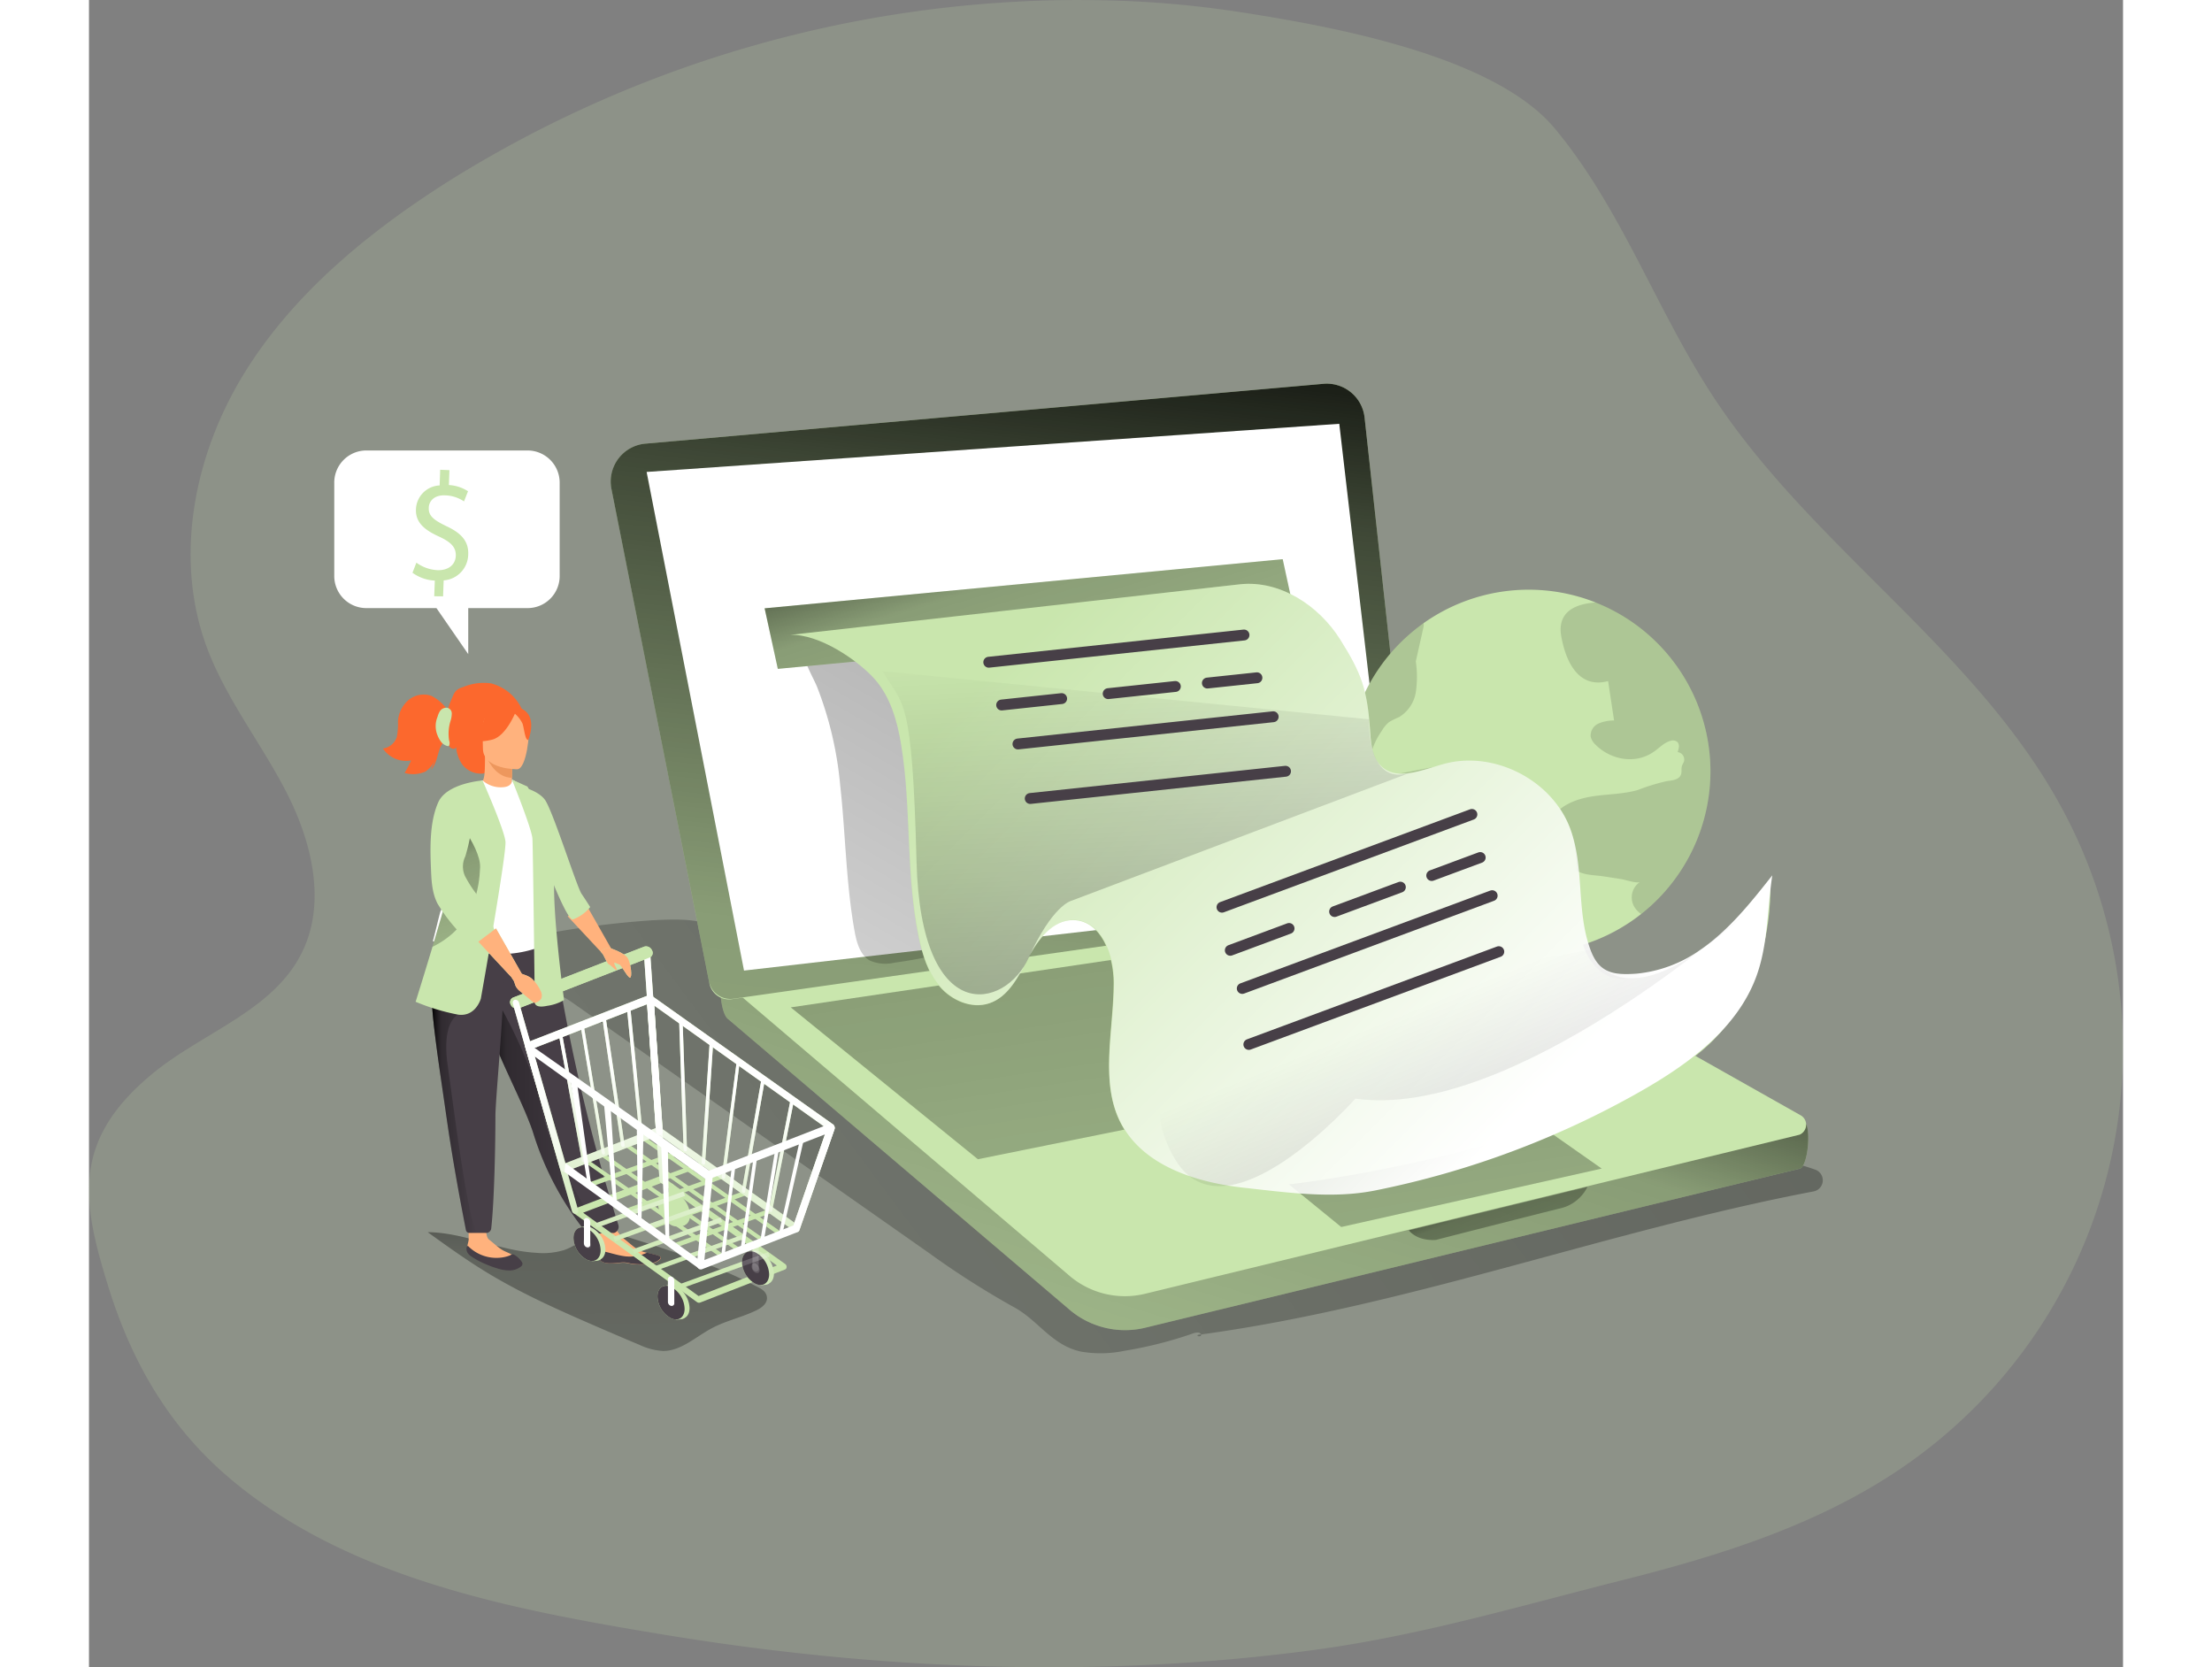 <svg id="Layer_1" data-name="Layer 1" xmlns="http://www.w3.org/2000/svg" xmlns:xlink="http://www.w3.org/1999/xlink" viewBox="0 0 374.24 306.74" width="406" height="306" class="illustration styles_illustrationTablet__1DWOa"><rect x="0" y="0" width="374.24" height="306.74" fill="#808080" stroke="none"/><defs><linearGradient id="linear-gradient" x1="119.32" y1="148.05" x2="122.41" y2="-55.23" gradientTransform="matrix(1, 0, 0, -1, 0, 352)" gradientUnits="userSpaceOnUse"><stop offset="0.01"></stop><stop offset="0.08" stop-opacity="0.69"></stop><stop offset="0.21" stop-opacity="0.32"></stop><stop offset="1" stop-opacity="0"></stop></linearGradient><linearGradient id="linear-gradient-2" x1="-737.38" y1="90.09" x2="-734.81" y2="88.16" gradientTransform="translate(-505.61 352) rotate(180)" xlink:href="#linear-gradient"></linearGradient><linearGradient id="linear-gradient-3" x1="-982.47" y1="326.9" x2="-328.94" y2="-161.88" gradientTransform="translate(-505.61 352) rotate(180)" xlink:href="#linear-gradient"></linearGradient><linearGradient id="linear-gradient-4" x1="-762.66" y1="184.94" x2="-694.83" y2="-30.49" gradientTransform="translate(-505.61 352) rotate(180)" xlink:href="#linear-gradient"></linearGradient><linearGradient id="linear-gradient-5" x1="-724.19" y1="225.84" x2="-765.66" y2="-54.52" gradientTransform="translate(-532.09 335.01) rotate(180)" xlink:href="#linear-gradient"></linearGradient><linearGradient id="linear-gradient-6" x1="-765.32" y1="186.64" x2="-797.28" y2="-29.39" gradientTransform="translate(-532.09 335.01) rotate(180)" xlink:href="#linear-gradient"></linearGradient><linearGradient id="linear-gradient-7" x1="-787.53" y1="122.49" x2="-804.53" y2="78.76" gradientTransform="translate(-505.61 352) rotate(180)" xlink:href="#linear-gradient"></linearGradient><linearGradient id="linear-gradient-8" x1="-712.32" y1="295.39" x2="-639.47" y2="-340.86" gradientTransform="translate(-505.61 352) rotate(180)" xlink:href="#linear-gradient"></linearGradient><linearGradient id="linear-gradient-9" x1="224.71" y1="268.52" x2="107.66" y2="67.13" xlink:href="#linear-gradient"></linearGradient><linearGradient id="linear-gradient-10" x1="189.86" y1="254.1" x2="226.57" y2="134.07" gradientTransform="matrix(1, 0, 0, -1, -26.48, 335.01)" xlink:href="#linear-gradient"></linearGradient><linearGradient id="linear-gradient-11" x1="202.6" y1="221.13" x2="367.36" y2="55.32" gradientTransform="matrix(1, 0, 0, -1, 0, 352)" gradientUnits="userSpaceOnUse"><stop offset="0" stop-color="#fff" stop-opacity="0"></stop><stop offset="0.54" stop-color="#fff"></stop></linearGradient><linearGradient id="linear-gradient-12" x1="224.95" y1="119.19" x2="220.16" y2="216.78" gradientTransform="matrix(1, 0, 0, -1, 0, 352)" gradientUnits="userSpaceOnUse"><stop offset="0.01"></stop><stop offset="0.13" stop-opacity="0.69"></stop><stop offset="0.25" stop-opacity="0.32"></stop><stop offset="1" stop-opacity="0"></stop></linearGradient><linearGradient id="linear-gradient-13" x1="291.73" y1="112.6" x2="275.79" y2="151.72" xlink:href="#linear-gradient-12"></linearGradient><linearGradient id="linear-gradient-14" x1="98.76" y1="129.88" x2="120.94" y2="129.88" xlink:href="#linear-gradient"></linearGradient><linearGradient id="linear-gradient-15" x1="89.54" y1="129.68" x2="97.96" y2="129.68" xlink:href="#linear-gradient"></linearGradient><linearGradient id="linear-gradient-16" x1="86.84" y1="188.87" x2="108.8" y2="127.49" xlink:href="#linear-gradient"></linearGradient><linearGradient id="linear-gradient-17" x1="148.71" y1="96.14" x2="163.73" y2="162.02" xlink:href="#linear-gradient-11"></linearGradient><linearGradient id="linear-gradient-18" x1="146.63" y1="96.61" x2="161.65" y2="162.49" xlink:href="#linear-gradient-11"></linearGradient><linearGradient id="linear-gradient-19" x1="150.08" y1="95.82" x2="165.09" y2="161.71" xlink:href="#linear-gradient-11"></linearGradient><linearGradient id="linear-gradient-20" x1="147.9" y1="96.32" x2="162.92" y2="162.2" xlink:href="#linear-gradient-11"></linearGradient><linearGradient id="linear-gradient-21" x1="147.45" y1="96.42" x2="162.46" y2="162.31" xlink:href="#linear-gradient-11"></linearGradient><linearGradient id="linear-gradient-22" x1="136.58" y1="98.9" x2="151.6" y2="164.78" xlink:href="#linear-gradient-11"></linearGradient><linearGradient id="linear-gradient-23" x1="137.12" y1="98.77" x2="152.13" y2="164.66" xlink:href="#linear-gradient-11"></linearGradient><linearGradient id="linear-gradient-24" x1="112.46" y1="104.4" x2="127.47" y2="170.28" xlink:href="#linear-gradient-11"></linearGradient><linearGradient id="linear-gradient-25" x1="113.57" y1="104.15" x2="128.59" y2="170.03" xlink:href="#linear-gradient-11"></linearGradient><linearGradient id="linear-gradient-26" x1="122.23" y1="102.17" x2="137.25" y2="168.05" xlink:href="#linear-gradient-11"></linearGradient><linearGradient id="linear-gradient-27" x1="104.71" y1="106.16" x2="119.73" y2="172.05" xlink:href="#linear-gradient-11"></linearGradient><linearGradient id="linear-gradient-28" x1="118.28" y1="103.07" x2="133.3" y2="168.96" xlink:href="#linear-gradient-11"></linearGradient><linearGradient id="linear-gradient-29" x1="116.2" y1="103.54" x2="131.22" y2="169.43" xlink:href="#linear-gradient-11"></linearGradient><linearGradient id="linear-gradient-30" x1="119.66" y1="102.76" x2="134.67" y2="168.64" xlink:href="#linear-gradient-11"></linearGradient><linearGradient id="linear-gradient-31" x1="117.46" y1="103.25" x2="132.48" y2="169.14" xlink:href="#linear-gradient-11"></linearGradient><linearGradient id="linear-gradient-32" x1="135.33" y1="99.18" x2="150.34" y2="165.07" xlink:href="#linear-gradient-11"></linearGradient><linearGradient id="linear-gradient-33" x1="133.22" y1="99.66" x2="148.23" y2="165.55" xlink:href="#linear-gradient-11"></linearGradient><linearGradient id="linear-gradient-34" x1="136.68" y1="98.88" x2="151.7" y2="164.76" xlink:href="#linear-gradient-11"></linearGradient><linearGradient id="linear-gradient-35" x1="134" y1="99.49" x2="149.02" y2="165.37" xlink:href="#linear-gradient-11"></linearGradient></defs><title>12</title><path d="M197,17.31a218.94,218.94,0,0,0-104.33,33C78,59.61,64.11,70.93,55,85.74s-12.88,33.57-7,49.91c3.51,9.71,10.11,17.95,14.82,27.13s7.42,20.48,2.73,29.67C60.17,203.09,47.19,207,38,214.66c-14.59,12.14-12.93,23.1-8,38.94,4.27,13.84,11.13,25.82,22.26,35.28,21.74,18.48,51.84,24.19,79.17,28.73,39.6,6.58,80.2,8.3,120.06,3,19.51-2.58,37.72-8,56.63-12.77,18.48-4.63,37.1-10.41,52.86-21.45a93.21,93.21,0,0,0,28.4-120.88c-15.76-29-45.66-47.7-63.83-75.21C314.87,74.14,308.44,55.23,296,40.42,284.57,27,254.41,21.72,238.06,19.18a188.43,188.43,0,0,0-24.76-2.13C207.87,16.93,202.43,17,197,17.31Z" transform="translate(-26.48 -16.99)" fill="#c9e6ad" opacity="0.18" style="isolation: isolate;"></path><path d="M88.8,243.69c3.58,2.58,7.17,5.16,10.94,7.45,6.83,4.15,14.19,7.34,21.52,10.51,2.14.92,4.29,1.85,6.44,2.74a11.82,11.82,0,0,0,4.4,1.16c3.35,0,6-2.62,9-4.2,2.61-1.39,5.57-2,8.21-3.3,1-.48,2-1.28,1.91-2.35s-1-1.58-1.87-2c-7.61-4-15.9-6.65-24.13-9.22a10.52,10.52,0,0,0-4.11-.72c-2.63.24-4.68,2.33-7.17,3.21a13.33,13.33,0,0,1-5.14.52C101.92,247.12,95.63,243.76,88.8,243.69Z" transform="translate(-26.48 -16.99)" fill="url(#linear-gradient)"></path><path d="M231.08,262.5l-.57.08C230.09,262.91,231.26,263,231.08,262.5Z" transform="translate(-26.48 -16.99)" fill="url(#linear-gradient-2)"></path><path d="M103.86,196.1c4.27,1.71,8.76,3.37,11.53,5.33L181,247.5a157.54,157.54,0,0,0,15.68,10c4.42,2.39,6.94,7,12.3,8.16a21.31,21.31,0,0,0,8-.14,74.82,74.82,0,0,0,12.68-3.22c.51-.17,1.22-.28,1.45.21h0c38.21-5.22,74.75-19.09,112.63-26.31a2.08,2.08,0,0,0,.39-4,51.36,51.36,0,0,0-9.78-2.4c-6-1.12-12.07-2.21-18.13-3.2a307.38,307.38,0,0,0-36.93-4.1c-20.56-.83-41.3,1.33-61.63-1.86-19.32-3-37.54-10.75-55.52-18.46-4.33-1.86-8.75-3.79-12.15-7-2.66-2.55-4.8-5.94-8.2-7.62s-7.78-1.44-11.6-1.26a172.4,172.4,0,0,0-22.4,3C106.39,191.5,105.09,193.79,103.86,196.1Z" transform="translate(-26.48 -16.99)" fill="url(#linear-gradient-3)"></path><path d="M342,223.26l-85.82-37.33a10.27,10.27,0,0,0-6-1L144,194c-2,.29-1.67,9,0,10.42l62.69,53.36a15.75,15.75,0,0,0,14,3.52L341.26,232C342.79,231.58,343.45,224,342,223.26Z" transform="translate(-26.48 -16.99)" fill="#c9e6ad"></path><path d="M342,223.26l-85.82-37.33a10.27,10.27,0,0,0-6-1L144,194c-2,.29-1.67,9,0,10.42l62.69,53.36a15.75,15.75,0,0,0,14,3.52L341.26,232C342.79,231.58,343.45,224,342,223.26Z" transform="translate(-26.48 -16.99)" fill="url(#linear-gradient-4)"></path><path d="M144,198.18l62.68,53.36a15.71,15.71,0,0,0,14,3.51L341.2,225.76a2,2,0,0,0,1.06-2.62,2,2,0,0,0-.76-.9l-33.05-18.65-8.67-4.87-26.39-14.89a10.27,10.27,0,0,0-6-1l-122.3,10.65C143.05,193.77,142.38,196.78,144,198.18Z" transform="translate(-26.48 -16.99)" fill="#c9e6ad"></path><polygon points="240.96 168.79 129.12 185.34 163.55 213.28 278.32 190.06 240.96 168.79" fill="url(#linear-gradient-5)"></polygon><polygon points="252.66 197 206.57 206.31 230.4 225.75 278.32 215 252.66 197" fill="url(#linear-gradient-6)"></polygon><path d="M302.18,235.36a7.43,7.43,0,0,1-4.75,3.89c-3.38.81-23.12,5.86-23.12,5.86s-3.21.39-5-1.76Z" transform="translate(-26.48 -16.99)" fill="url(#linear-gradient-7)"></path><path d="M270.94,182.83l-126.21,18a3.67,3.67,0,0,1-4.1-2.91l-18-90.92a7,7,0,0,1,5.44-8.27,6.21,6.21,0,0,1,.85-.12l124.64-11a7,7,0,0,1,7.62,6.25Z" transform="translate(-26.48 -16.99)" fill="#c9e6ad"></path><path d="M270.94,182.83,145.06,200.74a4,4,0,0,1-4.5-3.19L122.62,107a7,7,0,0,1,5.44-8.27,6.21,6.21,0,0,1,.85-.12l124.65-11a7,7,0,0,1,7.62,6.25Z" transform="translate(-26.48 -16.99)" fill="url(#linear-gradient-8)"></path><polygon points="120.52 178.57 102.6 86.83 230.04 77.97 240.15 164.82 120.52 178.57" fill="#fff"></polygon><path d="M324.81,158.89a33.44,33.44,0,1,1-66.88,0h0a21.57,21.57,0,0,1,.1-2.55,33.44,33.44,0,0,1,66.78,2.55Z" transform="translate(-26.48 -16.99)" fill="#c9e6ad"></path><path d="M277.31,174.08c-1.1,4.83.25,10-.74,14.8a33.59,33.59,0,0,1-16.64-18.56,20.4,20.4,0,0,1,.13-5,13.34,13.34,0,0,0,.05-5.34,12.25,12.25,0,0,0-2.08-3.65,33.38,33.38,0,0,1,14-24.7,1.94,1.94,0,0,1,0,.68l-1.43,6.37a19.38,19.38,0,0,1,0,5.69,6.58,6.58,0,0,1-3.1,4.57,13.68,13.68,0,0,0-1.8.89,5.77,5.77,0,0,0-1.36,1.63,13.42,13.42,0,0,0-2,4.26,4.77,4.77,0,0,0,1.06,4.41l9.32-1.81c1-.19,2.16-.32,2.83.42s.3,2.27.48,3.45c.22,1.51,1.56,2.59,2.18,4C279.24,168.66,277.93,171.44,277.31,174.08Z" transform="translate(-26.48 -16.99)" fill="#020202" opacity="0.14" style="isolation: isolate;"></path><path d="M324.81,158.89a33.37,33.37,0,0,1-12.74,26.27,4.27,4.27,0,0,1-1.16-1.16,3.41,3.41,0,0,1,.92-4.73l0,0c-.56.29-2.77-.43-3.43-.54l-3.44-.53c-1.65-.25-4.53-.15-5.49-1.81a3.86,3.86,0,0,0-.39-.65,2.06,2.06,0,0,0-.71-.49c-1-.51-2.25-1.08-2.5-2.21-.17-.82.24-1.76-.18-2.5-.14-.22-.34-.4-.47-.63a2.14,2.14,0,0,1,.23-2.1c1.45-2.54,4.46-3.76,7.34-4.25s5.86-.41,8.67-1.23a37.56,37.56,0,0,1,5.29-1.62c1-.14,2.26-.24,2.63-1.19.21-.53,0-1.16.22-1.7.08-.23.23-.44.32-.67a1.38,1.38,0,0,0-.89-1.73,1.22,1.22,0,0,0-.26-.06c.23-.63.42-1.43-.07-1.88a1.33,1.33,0,0,0-1.22-.19c-1.2.31-2.07,1.32-3.08,2-3.34,2.37-7.91,1.53-10.7-1.26a3,3,0,0,1-.93-1.51,2.43,2.43,0,0,1,1.42-2.4,7,7,0,0,1,2.89-.57l-1.1-7.25c-5.56,1.49-7.82-3.8-8.61-8.2s2.33-6,6.36-6.27A33.46,33.46,0,0,1,324.81,158.89Z" transform="translate(-26.48 -16.99)" fill="#020202" opacity="0.14" style="isolation: isolate;"></path><path d="M164.69,161.42c1,9,1.06,18.11,2.67,27,.37,2,1,4.28,2.78,5.29a7.16,7.16,0,0,0,4.52.4,93.67,93.67,0,0,0,27.43-8.18A181,181,0,0,0,191,151.17c-1.27-2.9-2.66-5.84-4.92-8.06-3.43-3.36-8.18-4.42-12.74-5.32-2.37-.47-4.78-.79-7.13-1.39-1.45-.37-5.57-2.79-6.77-2.56-4,.75,0,7.07,1,9.52A66,66,0,0,1,164.69,161.42Z" transform="translate(-26.48 -16.99)" fill="url(#linear-gradient-9)"></path><polygon points="222.05 114.03 126.74 123.06 124.31 111.92 219.63 102.88 222.05 114.03" fill="#c9e6ad"></polygon><polygon points="222.05 114.03 126.74 123.06 124.31 111.92 219.63 102.88 222.05 114.03" fill="url(#linear-gradient-10)"></polygon><path d="M238.25,124.49c7.36-.79,14.49,3.9,18.43,10.16s5,9.29,5.5,16.67c.16,2.4.36,5.06,2.13,6.69,2.95,2.71,7.56.6,11.42-.46,9.15-2.52,19.78,2.84,23.2,11.7,3.34,8.65-1.44,21.49,6.16,26.81,6.77,4.72,25-6.67,30.71-16.92,0,0,1.66,22.51-16.11,33.76-26.37,16.7-75.8,23.19-81,22.63-8.65-.95-18.09-3.95-22.23-11.6S215,206.66,215,197.83c0-5.08-2.29-11.44-7.37-11.55-3.8-.09-6.55,3.53-8.32,6.89s-3.62,7.23-7.23,8.43c-3.22,1.07-6.88-.52-9.09-3.09s-3.22-6-3.9-9.29c-2.35-11.54-1.28-23.53-3.17-35.16-.72-4.42-2-8.95-5-12.26s-10.05-8.21-15.43-8Z" transform="translate(-26.48 -16.99)" fill="#c9e6ad"></path><path d="M238.25,124.49c7.36-.79,14.49,3.9,18.43,10.16s5,9.29,5.5,16.67c.16,2.4.36,5.06,2.13,6.69,2.95,2.71,7.56.6,11.42-.46,9.15-2.52,19.78,2.84,23.2,11.7,2.78,7.2,1.12,15.28,3.81,22.49,1.56,4.2,4.07,4.7,8.44,4.39A24.31,24.31,0,0,0,323,191.71c5.23-3.61,9.25-8.68,13.19-13.67-.93,6.15-.77,12.54-2.86,18.39-3.45,9.68-12.4,16.24-21.33,21.33A164,164,0,0,1,263.21,236c-8,1.62-16.38.37-24.48-.51-8.65-1-18.09-4-22.23-11.6s-1.45-17.27-1.42-26.1c0-5.08-2.29-11.44-7.37-11.55-3.8-.09-6.55,3.53-8.32,6.89s-3.62,7.23-7.23,8.43c-3.22,1.07-6.88-.52-9.09-3.09s-3.22-6-3.9-9.29c-2.35-11.54-1.28-23.53-3.17-35.16-.72-4.42-2-9-5-12.26s-10.05-8.21-15.43-8Z" transform="translate(-26.48 -16.99)" fill="url(#linear-gradient-11)"></path><path d="M269.32,159.24l-62.15,23.5s-3.43.83-7.78,10.43-19.86,13-20.65-17.64-2.41-28.7-6.3-35.06L262,149.33S261.41,161.49,269.32,159.24Z" transform="translate(-26.48 -16.99)" fill="url(#linear-gradient-12)"></path><path d="M160.85,135.06c2.8,3.21,4.28,7.34,5.4,11.45,3.47,12.6,4.22,25.81,3.94,38.89-.1,4.65-.31,9.4,1,13.85a20.94,20.94,0,0,0,13.68,13.81c3.75,1.16,7.88,1.27,11.25,3.28,6.67,4,7.51,13.37,12.56,19.28,6.79,7.94,20.37,8.69,25,18" transform="translate(-26.48 -16.99)" fill="none"></path><line x1="165.55" y1="121.84" x2="212.51" y2="116.83" fill="none" stroke="#473f47" stroke-linecap="round" stroke-linejoin="round" stroke-width="2"></line><line x1="170.92" y1="136.88" x2="217.88" y2="131.87" fill="none" stroke="#473f47" stroke-linecap="round" stroke-linejoin="round" stroke-width="2"></line><line x1="173.18" y1="146.91" x2="220.15" y2="141.9" fill="none" stroke="#473f47" stroke-linecap="round" stroke-linejoin="round" stroke-width="2"></line><line x1="205.77" y1="125.67" x2="214.89" y2="124.7" fill="none" stroke="#473f47" stroke-linecap="round" stroke-linejoin="round" stroke-width="2"></line><line x1="187.52" y1="127.62" x2="199.88" y2="126.3" fill="none" stroke="#473f47" stroke-linecap="round" stroke-linejoin="round" stroke-width="2"></line><line x1="167.92" y1="129.71" x2="178.96" y2="128.53" fill="none" stroke="#473f47" stroke-linecap="round" stroke-linejoin="round" stroke-width="2"></line><line x1="208.46" y1="166.91" x2="254.44" y2="149.84" fill="none" stroke="#473f47" stroke-linecap="round" stroke-linejoin="round" stroke-width="2"></line><line x1="212.19" y1="181.86" x2="258.17" y2="164.79" fill="none" stroke="#473f47" stroke-linecap="round" stroke-linejoin="round" stroke-width="2"></line><line x1="213.4" y1="192.16" x2="259.39" y2="175.09" fill="none" stroke="#473f47" stroke-linecap="round" stroke-linejoin="round" stroke-width="2"></line><line x1="247.05" y1="161.08" x2="255.97" y2="157.77" fill="none" stroke="#473f47" stroke-linecap="round" stroke-linejoin="round" stroke-width="2"></line><line x1="229.18" y1="167.71" x2="241.28" y2="163.22" fill="none" stroke="#473f47" stroke-linecap="round" stroke-linejoin="round" stroke-width="2"></line><line x1="209.99" y1="174.84" x2="220.8" y2="170.82" fill="none" stroke="#473f47" stroke-linecap="round" stroke-linejoin="round" stroke-width="2"></line><path d="M331.48,184.83s-43,38.38-72,34.29c0,0-23.83,26.91-33.17,11.16S233,204.39,233,204.39l69.69-12.65S307.31,207.29,331.48,184.83Z" transform="translate(-26.48 -16.99)" opacity="0.45" fill="url(#linear-gradient-13)" style="isolation: isolate;"></path><path d="M120.43,248.35c.09,1.16,1.74,1.18,3.61,1s1.37.26,4,.29,3.53-.83,3.66-1.2-1.15-.61-2.5-.94l-.52-.13c-1.52-.39-2.53-1.53-3.83-2.52s-2.82-4.36-2.82-4.36l-3.59-.16s1.51,3.06,2.08,4.38a4.47,4.47,0,0,1,0,2.46A4.67,4.67,0,0,0,120.43,248.35Z" transform="translate(-26.48 -16.99)" fill="#ffb27d"></path><path d="M124,249.31c1.87-.22,1.37.26,4,.29s3.53-.83,3.66-1.2-1.15-.61-2.5-.94h0a7.41,7.41,0,0,1-3.85.69c-1.76-.18-3.55-.91-4.76-1a4.56,4.56,0,0,0-.13,1.22C120.52,249.51,122.17,249.53,124,249.31Z" transform="translate(-26.48 -16.99)" fill="#473f47"></path><path d="M96.58,247.17l.39.2a27.41,27.41,0,0,0,5,1.66,4.21,4.21,0,0,0,1.73.13,2.49,2.49,0,0,0,1-.44c.14-.11.28-.28.2-.43a.33.33,0,0,0-.12-.14c-.76-.61-1.71-.8-2.51-1.35s-1.44-1.18-2.18-1.74c-1.24-.95,0-6.54,0-6.54l-3.93-.38s.18,4.71.18,6.84c0,.64-.54,1.5,0,2A.88.88,0,0,0,96.58,247.17Z" transform="translate(-26.48 -16.99)" fill="#ffb27d"></path><path d="M99.33,249.51a17.09,17.09,0,0,0,2.2.82,7.26,7.26,0,0,0,2.26.4,3.33,3.33,0,0,0,2.15-.71.69.69,0,0,0,.3-.49.82.82,0,0,0-.19-.47,4.14,4.14,0,0,0-1.39-1.24c-.29-.14-.46,0-.74.15a5.76,5.76,0,0,1-1,.3,7.33,7.33,0,0,1-6.6-1.94s-.07-.09-.12-.1-.2.1-.22.22a1.38,1.38,0,0,0,.2,1.1,2.47,2.47,0,0,0,.69.64A14.56,14.56,0,0,0,99.33,249.51Z" transform="translate(-26.48 -16.99)" fill="#473f47"></path><path d="M107.32,152a10.61,10.61,0,0,0,.1-1.87,4,4,0,0,0-.48-1.85c-.21-.38-.79-.73-.94-1.08a8.64,8.64,0,0,0-5.55-4.48,9.81,9.81,0,0,0-5.16.69,3.26,3.26,0,0,0-1.18.58,2.94,2.94,0,0,0-.67,1.06,21.83,21.83,0,0,0-1,2.58,7.67,7.67,0,0,0-3-2.63,4.37,4.37,0,0,0-4.21.82,5.64,5.64,0,0,0-1.9,3.92,12,12,0,0,1-.22,2.87,3.16,3.16,0,0,1-2.54,2.1,5.12,5.12,0,0,0,5.18,2.19,20.09,20.09,0,0,1-1.2,2.3,5.67,5.67,0,0,0,3.85-.26,5.76,5.76,0,0,0,1.82-2.16l-.83,1.81c1.44-1.36,1.08-4,2.58-5.27.43.21.59.74.89,1.11s1,.5,1.16,0a6.76,6.76,0,0,0,1.12,3.19,4.36,4.36,0,0,0,3.76,1.7c.27,0,.61-.2.52-.44.65-.14,1-.84,1.58-1.19.75-.47,1.72-.24,2.6-.39a3.93,3.93,0,0,0,2.53-1.86A8.44,8.44,0,0,0,107.32,152Z" transform="translate(-26.48 -16.99)" fill="#fc682d"></path><path d="M104.64,162.55a5.9,5.9,0,0,1-3.66.66,4.74,4.74,0,0,1-2.44-2.33c.63-.13.81-1,.8-4.71l.28.06,4.79.94s-.11,1.51-.11,2.93C104.29,161.29,104.37,162.42,104.64,162.55Z" transform="translate(-26.48 -16.99)" fill="#ffb27d"></path><path d="M104.41,157.17s-.11,1.51-.11,2.93c-2.68-.08-4.1-2.52-4.68-3.87Z" transform="translate(-26.48 -16.99)" fill="#ed975d"></path><path d="M123.88,242.35a1.19,1.19,0,0,1-.78,1.48.93.93,0,0,1-.29,0l-1.87.09-2,.06a1.55,1.55,0,0,1-1.28-.59,55.29,55.29,0,0,1-9.39-17.77c-.08-.26-.17-.53-.26-.8-2-5.67-6-12.8-8.11-19.25-.34-1-.64-2-.92-2.9-.08-.3-.17-.59-.25-.87A68.51,68.51,0,0,1,96.32,189l15.36.12A337.26,337.26,0,0,0,123.88,242.35Z" transform="translate(-26.48 -16.99)" fill="#473f47"></path><path d="M109.53,180.31c0,7.31,1.07,10.44,1.07,10.44a20.63,20.63,0,0,1-14.39.88l-6.47-1.48c.13-.3,1.29-5.22,1.42-5.49,1.65-3.55,2.9-5.1,3.1-6.19a23.23,23.23,0,0,0,.19-6.12,49.1,49.1,0,0,0-1.9-9.61,50.4,50.4,0,0,0,6.34-2.17,5,5,0,0,0,3.42,1.27c1.56,0,2.06-.7,2-1.43,1.66.92,3,1.79,3,1.79,1.41,2.45,4.27,4.83,4.47,8.59C111.8,171.71,109.53,180.11,109.53,180.31Z" transform="translate(-26.48 -16.99)" fill="#fff"></path><path d="M96.32,181.12c-.67.95-2,6.73-5.16,7.46,1.65-4.12,2.9-5.93,3.1-7.19a31.32,31.32,0,0,0,.19-7.11c1.07-1.88,1.87-3.17,1.87-3.17.09-.3,1.7-5.31,2.22-.83A20.66,20.66,0,0,1,96.32,181.12Z" transform="translate(-26.48 -16.99)" fill="#c9e6ad"></path><path d="M105.3,158.52s-6.33.1-6.34-3.84-.82-6.59,3.22-6.83,4.84,1.27,5.16,2.59S107,158.39,105.3,158.52Z" transform="translate(-26.48 -16.99)" fill="#ffb27d"></path><path d="M105.07,147.76s-1.74,4.63-4.4,5.31-3.81,0-3.81,0a7.54,7.54,0,0,0,2.46-4.45S103.76,145.55,105.07,147.76Z" transform="translate(-26.48 -16.99)" fill="#fc682d"></path><path d="M104.64,148.13a5.79,5.79,0,0,1,1.61,2c.32,1,.46,3.07,1.06,3,0,0,1.31-3.14-.16-4.92S104.64,148.13,104.64,148.13Z" transform="translate(-26.48 -16.99)" fill="#fc682d"></path><polygon points="91.32 166.15 96.07 174.5 94.53 175.5 88.08 168.59 91.32 166.15" fill="#ffb27d"></polygon><path d="M105.18,161.51s3.73.67,5.17,2.6,5.86,16,6.76,17.33,1.59,2.43,1.59,2.43a7.37,7.37,0,0,1-3.17,2.28C113.8,186.62,105.18,161.51,105.18,161.51Z" transform="translate(-26.48 -16.99)" fill="#c9e6ad"></path><path d="M104.29,160.41s3.67,9.05,3.78,10.89.43,30,.43,30-.22,1.29,2.26.75a8.32,8.32,0,0,0,3.13-1.07s-2.37-17.36-1.73-23.39-5-15.88-5-15.88Z" transform="translate(-26.48 -16.99)" fill="#c9e6ad"></path><path d="M120.94,244l-2.14.06a1.2,1.2,0,0,1-1-.45,55.45,55.45,0,0,1-9.5-17.91c-.08-.26-.17-.53-.26-.8-2-5.67-6-12.8-8.11-19.25-.34-1-.64-2-.92-2.9-.08-.3-.17-.59-.25-.87l2.26-1.71s6.79,11,8.89,21.34C111.74,230.46,119.05,241.28,120.94,244Z" transform="translate(-26.48 -16.99)" fill="url(#linear-gradient-14)"></path><path d="M101.26,222.44c0,4.76-.19,15.37-.77,20.55a.93.93,0,0,1-.93.84H96.44a.63.63,0,0,1-.6-.5c-1.59-8.11-2.73-14.84-3.56-20.66-.7-4.88-1.32-9-1.8-12.65s-.82-6.65-.94-9.21v-2.29l13.27-1.29C102.6,206,101.24,219.52,101.26,222.44Z" transform="translate(-26.48 -16.99)" fill="#473f47"></path><path d="M98,243.83H96.55a.76.76,0,0,1-.73-.6c-1.58-8.07-2.71-14.77-3.54-20.56-.7-4.88-1.32-9-1.8-12.65s-.82-6.65-.94-9.21l4.87,2.87s-3.1,1.09-1.92,9.39S96.3,242.65,98,243.83Z" transform="translate(-26.48 -16.99)" fill="url(#linear-gradient-15)"></path><path d="M98.58,200.72s-.93,3.38-4.17,2.95a38.86,38.86,0,0,1-7.83-2.37s1.38-4.37,3.1-10.11c2.08-6.94,4.66-15.89,5.87-21.54a36,36,0,0,0,.66-3.85l2.68-5.21s4,9,4.22,11.24S98.58,200.72,98.58,200.72Z" transform="translate(-26.48 -16.99)" fill="#c9e6ad"></path><path d="M98.44,176.58c-.15,3.66-1,10.78-8.7,14.58h-.06c2.08-6.94,4.66-15.89,5.87-21.54C97,171.76,98.52,174.56,98.44,176.58Z" transform="translate(-26.48 -16.99)" fill="url(#linear-gradient-16)"></path><path d="M98.89,160.59s-6.56.47-8.14,4-1.51,8.17-1.36,11.93c.09,2.28.15,4.65,1.22,6.72a30.19,30.19,0,0,0,5.25,6.5,2.73,2.73,0,0,0,1.15.83,2.39,2.39,0,0,0,1.49-.19,8.26,8.26,0,0,0,2.86-1.91c-.33-.29-.46-1-.71-1.43a17.06,17.06,0,0,1-1-1.89,42.18,42.18,0,0,0-2-3.83,23.17,23.17,0,0,1-2-3.17,4.24,4.24,0,0,1,.07-3.6,32.92,32.92,0,0,0,1-4.26C97.44,167.06,98.16,163.82,98.89,160.59Z" transform="translate(-26.48 -16.99)" fill="#c9e6ad"></path><path d="M134.58,236.54c-1.38-.62-2.5.17-2.5,1.77a4.77,4.77,0,0,0,2.5,4c1.38.62,2.49-.17,2.49-1.77A4.76,4.76,0,0,0,134.58,236.54Z" transform="translate(-26.48 -16.99)" fill="#c9e6ad" fill-rule="evenodd"></path><path d="M133.78,236.32a3.85,3.85,0,0,0-1.54.23C131.93,236.69,134,237.87,133.78,236.32Z" transform="translate(-26.48 -16.99)" fill="#c9e6ad" fill-rule="evenodd"></path><path d="M134.56,242.65a3.79,3.79,0,0,0,1.53-.22C136.4,242.29,134.31,241.11,134.56,242.65Z" transform="translate(-26.48 -16.99)" fill="#c9e6ad" fill-rule="evenodd"></path><path d="M133.67,236.65c-1.38-.62-2.49.17-2.49,1.77a4.74,4.74,0,0,0,2.49,4c1.38.63,2.5-.16,2.5-1.76A4.79,4.79,0,0,0,133.67,236.65Z" transform="translate(-26.48 -16.99)" fill="#c9e6ad" fill-rule="evenodd"></path><path d="M133.67,238.7c-.4-.19-.73.05-.73.52a1.39,1.39,0,0,0,.73,1.18c.41.18.74-.05.74-.52A1.39,1.39,0,0,0,133.67,238.7Z" transform="translate(-26.48 -16.99)" fill="#c9e6ad" fill-rule="evenodd"></path><polygon points="91.46 213.13 117.06 231 116.73 231.69 91.13 213.81 91.46 213.13" fill="#c9e6ad" fill-rule="evenodd"></polygon><polygon points="94.7 212.16 120.3 230.03 119.98 230.72 94.37 212.84 94.7 212.16" fill="#c9e6ad" fill-rule="evenodd"></polygon><polygon points="98.24 209.78 123.84 227.65 123.51 228.32 97.91 210.46 98.24 209.78" fill="#c9e6ad" fill-rule="evenodd"></polygon><polygon points="101.89 208.88 127.49 226.75 127.16 227.44 101.56 209.56 101.89 208.88" fill="#c9e6ad" fill-rule="evenodd"></polygon><path d="M150,247.31c-1.38-.62-2.49.17-2.49,1.77a4.76,4.76,0,0,0,2.49,4c1.38.62,2.5-.17,2.5-1.77A4.77,4.77,0,0,0,150,247.31Z" transform="translate(-26.48 -16.99)" fill="#c9e6ad" fill-rule="evenodd"></path><path d="M149.23,247.09a3.85,3.85,0,0,0-1.54.23C147.38,247.46,149.47,248.64,149.23,247.09Z" transform="translate(-26.48 -16.99)" fill="#c9e6ad" fill-rule="evenodd"></path><path d="M150,253.42a3.84,3.84,0,0,0,1.54-.22C151.86,253.06,149.77,251.88,150,253.42Z" transform="translate(-26.48 -16.99)" fill="#c9e6ad" fill-rule="evenodd"></path><path d="M149.12,247.42c-1.37-.62-2.49.17-2.49,1.77a4.74,4.74,0,0,0,2.49,4c1.38.63,2.5-.16,2.5-1.76A4.79,4.79,0,0,0,149.12,247.42Z" transform="translate(-26.48 -16.99)" fill="#c9e6ad" fill-rule="evenodd"></path><path d="M149.12,249.47c-.4-.19-.73.05-.73.52a1.39,1.39,0,0,0,.73,1.18c.41.18.74,0,.74-.52A1.39,1.39,0,0,0,149.12,249.47Z" transform="translate(-26.48 -16.99)" fill="#c9e6ad" fill-rule="evenodd"></path><path d="M149.71,246.21a.73.73,0,0,0-.59-.69.48.48,0,0,0-.57.37.49.49,0,0,0,0,.12v4.2a.73.73,0,0,0,.58.69.46.46,0,0,0,.57-.33.39.39,0,0,0,0-.15Z" transform="translate(-26.48 -16.99)" fill="#c9e6ad" fill-rule="evenodd"></path><path d="M134.26,235.45a.75.75,0,0,0-.59-.7.49.49,0,0,0-.58.38.41.41,0,0,0,0,.11v4.2a.73.73,0,0,0,.59.69.46.46,0,0,0,.57-.33.39.39,0,0,0,0-.15Z" transform="translate(-26.48 -16.99)" fill="#c9e6ad" fill-rule="evenodd"></path><path d="M135.06,204.71l.82,23.71a.4.4,0,0,0,.33.39.28.28,0,0,0,.3-.26v-.05l-.81-23.71a.42.42,0,0,0-.33-.39.28.28,0,0,0-.31.25v.06Zm20.52,14.5-4,20.3a.41.41,0,0,0,.25.45.26.26,0,0,0,.35-.15.14.14,0,0,0,0-.06l4-20.29a.4.4,0,0,0-.2-.46.28.28,0,0,0-.36.13.19.19,0,0,0,0,.07Zm-14.89-10.53-1.48,22.15a.41.41,0,0,0,.3.42.28.28,0,0,0,.33-.21.09.09,0,0,0,0,0l1.48-22.16a.41.41,0,0,0-.3-.42.28.28,0,0,0-.33.21A.13.13,0,0,0,140.69,208.68Zm9.54,6.74L146.6,236a.42.42,0,0,0,.26.44.27.27,0,0,0,.35-.12.29.29,0,0,0,0-.09l3.62-20.56a.42.42,0,0,0-.25-.45.26.26,0,0,0-.35.15.19.19,0,0,0,0,.07Zm-7.32,18a.41.41,0,0,0,.28.43.26.26,0,0,0,.33-.15.29.29,0,0,0,0-.09l2.68-21.23A.41.41,0,0,0,146,212a.26.26,0,0,0-.34.16.24.24,0,0,0,0,.08Z" transform="translate(-26.48 -16.99)" fill="#c9e6ad" fill-rule="evenodd"></path><path d="M130.47,202l31.79,22.62-6,17.31L132,224.72Zm.69,23.62,25.16,17.91a.55.55,0,0,0,.78-.06l.07-.11,6.48-18.63a.82.82,0,0,0-.31-.9L130,200.17a.55.55,0,0,0-.78.06l-.07.11a.84.84,0,0,0-.07.35L130.79,225a.8.8,0,0,0,.37.65Z" transform="translate(-26.48 -16.99)" fill="#c9e6ad" fill-rule="evenodd"></path><polygon points="110.19 211.9 91.71 218.59 91.38 217.79 109.87 211.1 110.19 211.9" fill="#c9e6ad" fill-rule="evenodd"></polygon><polygon points="113.53 214.38 95.04 221.06 94.72 220.28 113.21 213.59 113.53 214.38" fill="#c9e6ad" fill-rule="evenodd"></polygon><polygon points="117.02 216.69 98.54 223.38 98.21 222.59 116.7 215.91 117.02 216.69" fill="#c9e6ad" fill-rule="evenodd"></polygon><polygon points="121.33 219.75 102.84 226.43 102.52 225.63 121.01 218.96 121.33 219.75" fill="#c9e6ad" fill-rule="evenodd"></polygon><polygon points="125.77 223.1 107.28 229.79 106.96 229 125.45 222.31 125.77 223.1" fill="#c9e6ad" fill-rule="evenodd"></polygon><path d="M114.15,231l-6.05-21.07,21.09-8.19,1.56,22.8Zm17.9-5.89-1.67-24.32a.8.8,0,0,0-.68-.75.58.58,0,0,0-.26.05l-22.4,8.7a.63.63,0,0,0-.32.78L113.17,232a.74.74,0,0,0,.8.58h.11l17.63-6.85A.58.58,0,0,0,132.05,225.11Z" transform="translate(-26.48 -16.99)" fill="#c9e6ad" fill-rule="evenodd"></path><path d="M125.44,202.28l2.36,24.05a.4.4,0,0,0,.35.37.28.28,0,0,0,.28-.3v0l-2.35-24.05a.41.41,0,0,0-.35-.37.29.29,0,0,0-.29.29Zm-4.55,1.78,3.5,23.62a.39.39,0,0,0,.37.34.29.29,0,0,0,.27-.31s0,0,0-.05l-3.5-23.61a.39.39,0,0,0-.36-.34.3.3,0,0,0-.28.3S120.89,204,120.89,204.06Zm-8,3.13,4.27,23.31a.38.38,0,0,0,.37.34.3.3,0,0,0,.26-.34v0l-4.27-23.31a.39.39,0,0,0-.38-.33.28.28,0,0,0-.25.31A.11.11,0,0,0,112.89,207.19Zm4.24-1.92a.39.39,0,0,1,.37.34l3.9,23.46a.28.28,0,0,1-.21.35h0a.39.39,0,0,1-.37-.34l-3.9-23.45a.29.29,0,0,1,.2-.36h0Z" transform="translate(-26.48 -16.99)" fill="#c9e6ad" fill-rule="evenodd"></path><path d="M131.45,234.11a.73.73,0,0,0,.62.65.47.47,0,0,0,.55-.38.66.66,0,0,0,0-.14l-2.89-42a.73.73,0,0,0-.63-.66.47.47,0,0,0-.54.39.33.33,0,0,0,0,.14Z" transform="translate(-26.48 -16.99)" fill="#c9e6ad" fill-rule="evenodd"></path><path d="M129.66,193.15a.92.92,0,0,0,.45-1.23.67.67,0,0,0-.06-.12,1.18,1.18,0,0,0-1.42-.64l-24.13,9.37a.93.93,0,0,0-.47,1.21.54.54,0,0,0,.07.13,1.21,1.21,0,0,0,1.42.65Z" transform="translate(-26.48 -16.99)" fill="#c9e6ad" fill-rule="evenodd"></path><path d="M122.08,191.33s3,.93,3.56,2,.82,3.46.39,3.52-1.58-2.33-2-2.43-1-.53-.91-.15.58,1,.42,1.17-.94-.84-1.37-1-.94-1.84-1.42-2.24S122.08,191.33,122.08,191.33Z" transform="translate(-26.48 -16.99)" fill="#c9e6ad"></path><polygon points="74.88 170.82 79.63 179.16 78.1 180.19 71.64 173.26 74.88 170.82" fill="#c9e6ad"></polygon><path d="M105.65,196a3.88,3.88,0,0,1,.72.26,5.07,5.07,0,0,1,1.42.65,6.86,6.86,0,0,1,1.77,2.36,1.7,1.7,0,0,1,.13,1.46,1.92,1.92,0,0,1-.87.67.75.75,0,0,1-.3.09.79.79,0,0,1-.43-.21l-2.21-1.85a3.12,3.12,0,0,1-.82-.88c-.19-.34-.25-.74-.42-1.09s-.51-.55-.26-.89S105.28,196.11,105.65,196Z" transform="translate(-26.48 -16.99)" fill="#c9e6ad"></path><path d="M115.34,239.8a.69.69,0,0,0,.73.52.48.48,0,0,0,.42-.53l0-.12-10.89-38.22a.71.71,0,0,0-.73-.52.5.5,0,0,0-.42.55l0,.11Z" transform="translate(-26.48 -16.99)" fill="#c9e6ad" fill-rule="evenodd"></path><path d="M119,242.89c-1.38-.63-2.49.16-2.49,1.76a4.76,4.76,0,0,0,2.49,4c1.38.62,2.5-.17,2.5-1.77A4.74,4.74,0,0,0,119,242.89Z" transform="translate(-26.48 -16.99)" fill="#c9e6ad" fill-rule="evenodd"></path><path d="M118.23,242.66a3.85,3.85,0,0,0-1.54.23C116.38,243,118.47,244.21,118.23,242.66Z" transform="translate(-26.48 -16.99)" fill="#c9e6ad" fill-rule="evenodd"></path><path d="M119,249a3.67,3.67,0,0,0,1.54-.22C120.86,248.63,118.77,247.45,119,249Z" transform="translate(-26.48 -16.99)" fill="#c9e6ad" fill-rule="evenodd"></path><path d="M118.12,243c-1.37-.62-2.49.17-2.49,1.77a4.74,4.74,0,0,0,2.49,4c1.38.63,2.5-.16,2.5-1.76A4.79,4.79,0,0,0,118.12,243Z" transform="translate(-26.48 -16.99)" fill="#c9e6ad" fill-rule="evenodd"></path><path d="M118.12,245c-.4-.19-.73.05-.73.52a1.39,1.39,0,0,0,.73,1.18c.41.19.74,0,.74-.52A1.39,1.39,0,0,0,118.12,245Z" transform="translate(-26.48 -16.99)" fill="#c9e6ad" fill-rule="evenodd"></path><path d="M134.48,253.65c-1.37-.62-2.49.17-2.49,1.77a4.76,4.76,0,0,0,2.49,4c1.38.62,2.5-.17,2.5-1.77A4.77,4.77,0,0,0,134.48,253.65Z" transform="translate(-26.48 -16.99)" fill="#c9e6ad" fill-rule="evenodd"></path><path d="M133.68,253.43a3.85,3.85,0,0,0-1.54.23C131.84,253.8,133.92,255,133.68,253.43Z" transform="translate(-26.48 -16.99)" fill="#c9e6ad" fill-rule="evenodd"></path><path d="M134.46,259.76a3.84,3.84,0,0,0,1.54-.22C136.31,259.4,134.22,258.22,134.46,259.76Z" transform="translate(-26.48 -16.99)" fill="#c9e6ad" fill-rule="evenodd"></path><path d="M133.58,253.76c-1.38-.62-2.5.17-2.5,1.77a4.74,4.74,0,0,0,2.5,4c1.38.63,2.49-.16,2.49-1.76A4.76,4.76,0,0,0,133.58,253.76Z" transform="translate(-26.48 -16.99)" fill="#c9e6ad" fill-rule="evenodd"></path><path d="M134.17,252.56a.75.75,0,0,0-.59-.7.48.48,0,0,0-.58.36.57.57,0,0,0,0,.13v4.2a.75.75,0,0,0,.59.7.49.49,0,0,0,.58-.38.41.41,0,0,0,0-.11Z" transform="translate(-26.48 -16.99)" fill="#c9e6ad" fill-rule="evenodd"></path><path d="M153.05,249.82l-21.3-15.18-14.35,5.47,21.24,15.33,14.41-5.62Zm-14.71,6.73-22.43-16.18a.65.65,0,0,1-.23-.84.45.45,0,0,1,.22-.19l15.56-5.93a.63.63,0,0,1,.58.11l22.5,16a.65.65,0,0,1,.23.84.43.43,0,0,1-.24.2l-15.6,6.08a.63.63,0,0,1-.59-.09Z" transform="translate(-26.48 -16.99)" fill="#c9e6ad" fill-rule="evenodd"></path><path d="M118.71,241.79a.72.72,0,0,0-.59-.69.47.47,0,0,0-.57.35.57.57,0,0,0,0,.13v4.2a.74.74,0,0,0,.58.7.48.48,0,0,0,.58-.36.57.57,0,0,0,0-.13Z" transform="translate(-26.48 -16.99)" fill="#c9e6ad" fill-rule="evenodd"></path><path d="M136.16,237l-.32-.79-16.23,5.87.32.79Zm3.34,2.49-16.23,5.87-.32-.79,16.23-5.87.32.79ZM143,241.8l-16.23,5.87-.32-.79L142.67,241l.32.79Zm4.31,3-16.23,5.87-.32-.79L147,244.07l.32.79Zm-11.79,9.23-.32-.79,16.23-5.87.32.79Z" transform="translate(-26.48 -16.99)" fill="#c9e6ad" fill-rule="evenodd"></path><path d="M150,247.31c-1.38-.62-2.49.17-2.49,1.77a4.76,4.76,0,0,0,2.49,4c1.38.62,2.5-.17,2.5-1.77A4.77,4.77,0,0,0,150,247.31Z" transform="translate(-26.48 -16.99)" fill-rule="evenodd" fill="url(#linear-gradient-17)"></path><path d="M149.23,247.09a3.85,3.85,0,0,0-1.54.23C147.38,247.46,149.47,248.64,149.23,247.09Z" transform="translate(-26.48 -16.99)" fill-rule="evenodd" fill="url(#linear-gradient-18)"></path><path d="M150,253.42a3.84,3.84,0,0,0,1.54-.22C151.86,253.06,149.77,251.88,150,253.42Z" transform="translate(-26.48 -16.99)" fill-rule="evenodd" fill="url(#linear-gradient-19)"></path><path d="M149.12,247.42c-1.37-.62-2.49.17-2.49,1.77a4.74,4.74,0,0,0,2.49,4c1.38.63,2.5-.16,2.5-1.76A4.79,4.79,0,0,0,149.12,247.42Z" transform="translate(-26.48 -16.99)" fill="#473f47" fill-rule="evenodd"></path><path d="M149.12,249.47c-.4-.19-.73.05-.73.52a1.39,1.39,0,0,0,.73,1.18c.41.18.74,0,.74-.52A1.39,1.39,0,0,0,149.12,249.47Z" transform="translate(-26.48 -16.99)" fill-rule="evenodd" fill="url(#linear-gradient-20)"></path><path d="M149.71,246.21a.73.73,0,0,0-.59-.69.48.48,0,0,0-.57.37.49.49,0,0,0,0,.12v4.2a.73.73,0,0,0,.58.69.46.46,0,0,0,.57-.33.39.39,0,0,0,0-.15Z" transform="translate(-26.48 -16.99)" fill-rule="evenodd" fill="url(#linear-gradient-21)"></path><path d="M135.06,204.71l.82,23.71a.4.4,0,0,0,.33.39.28.28,0,0,0,.3-.26v-.05l-.81-23.71a.42.42,0,0,0-.33-.39.28.28,0,0,0-.31.25v.06Zm20.52,14.5-4,20.3a.41.41,0,0,0,.25.45.26.26,0,0,0,.35-.15.14.14,0,0,0,0-.06l4-20.29a.4.4,0,0,0-.2-.46.28.28,0,0,0-.36.13.19.19,0,0,0,0,.07Zm-14.89-10.53-1.48,22.15a.41.41,0,0,0,.3.42.28.28,0,0,0,.33-.21.09.09,0,0,0,0,0l1.48-22.16a.41.41,0,0,0-.3-.42.28.28,0,0,0-.33.21A.13.13,0,0,0,140.69,208.68Zm9.54,6.74L146.6,236a.42.42,0,0,0,.26.44.27.27,0,0,0,.35-.12.29.29,0,0,0,0-.09l3.62-20.56a.42.42,0,0,0-.25-.45.26.26,0,0,0-.35.15.19.19,0,0,0,0,.07Zm-7.32,18a.41.41,0,0,0,.28.43.26.26,0,0,0,.33-.15.29.29,0,0,0,0-.09l2.68-21.23A.41.41,0,0,0,146,212a.26.26,0,0,0-.34.16.24.24,0,0,0,0,.08Z" transform="translate(-26.48 -16.99)" fill-rule="evenodd" fill="url(#linear-gradient-22)"></path><path d="M130.47,202l31.79,22.62-6,17.31L132,224.72Zm.69,23.62,25.16,17.91a.55.55,0,0,0,.78-.06l.07-.11,6.48-18.63a.82.82,0,0,0-.31-.9L130,200.17a.55.55,0,0,0-.78.06l-.07.11a.84.84,0,0,0-.07.35L130.79,225a.8.8,0,0,0,.37.65Z" transform="translate(-26.48 -16.99)" fill-rule="evenodd" fill="url(#linear-gradient-23)"></path><path d="M114.15,231l-6.05-21.07,21.09-8.19,1.56,22.8Zm17.9-5.89-1.67-24.32a.8.8,0,0,0-.68-.75.58.58,0,0,0-.26.05l-22.4,8.7a.63.63,0,0,0-.32.78L113.17,232a.74.74,0,0,0,.8.58h.11l17.63-6.85A.58.58,0,0,0,132.05,225.11Z" transform="translate(-26.48 -16.99)" fill-rule="evenodd" fill="url(#linear-gradient-24)"></path><path d="M125.44,202.28l2.36,24.05a.4.4,0,0,0,.35.37.28.28,0,0,0,.28-.3v0l-2.35-24.05a.41.41,0,0,0-.35-.37.29.29,0,0,0-.29.29Zm-4.55,1.78,3.5,23.62a.39.39,0,0,0,.37.34.29.29,0,0,0,.27-.31s0,0,0-.05l-3.5-23.61a.39.39,0,0,0-.36-.34.3.3,0,0,0-.28.3S120.89,204,120.89,204.06Zm-8,3.13,4.27,23.31a.38.38,0,0,0,.37.34.3.3,0,0,0,.26-.34v0l-4.27-23.31a.39.39,0,0,0-.38-.33.28.28,0,0,0-.25.31A.11.11,0,0,0,112.89,207.19Zm4.24-1.92a.39.39,0,0,1,.37.34l3.9,23.46a.28.28,0,0,1-.21.35h0a.39.39,0,0,1-.37-.34l-3.9-23.45a.29.29,0,0,1,.2-.36h0Z" transform="translate(-26.48 -16.99)" fill-rule="evenodd" fill="url(#linear-gradient-25)"></path><path d="M131.45,234.11a.73.73,0,0,0,.62.65.47.47,0,0,0,.55-.38.66.66,0,0,0,0-.14l-2.89-42a.73.73,0,0,0-.63-.66.47.47,0,0,0-.54.39.33.33,0,0,0,0,.14Z" transform="translate(-26.48 -16.99)" fill-rule="evenodd" fill="url(#linear-gradient-26)"></path><path d="M129.66,193.15a.92.92,0,0,0,.45-1.23.67.67,0,0,0-.06-.12,1.18,1.18,0,0,0-1.42-.64l-24.13,9.37a.93.93,0,0,0-.47,1.21.54.54,0,0,0,.07.13,1.21,1.21,0,0,0,1.42.65Z" transform="translate(-26.48 -16.99)" fill="#c9e6ad" fill-rule="evenodd"></path><path d="M122.08,191.33s3,.93,3.56,2,.82,3.46.39,3.52-1.58-2.33-2-2.43-1-.53-.91-.15.58,1,.42,1.17-.94-.84-1.37-1-.94-1.84-1.42-2.24S122.08,191.33,122.08,191.33Z" transform="translate(-26.48 -16.99)" fill="#ffb27d"></path><polygon points="74.88 170.82 79.63 179.16 78.1 180.19 71.64 173.26 74.88 170.82" fill="#ffb27d"></polygon><path d="M105.65,196a3.88,3.88,0,0,1,.72.26,5.07,5.07,0,0,1,1.42.65,6.86,6.86,0,0,1,1.77,2.36,1.7,1.7,0,0,1,.13,1.46,1.92,1.92,0,0,1-.87.67.75.75,0,0,1-.3.09.79.79,0,0,1-.43-.21l-2.21-1.85a3.12,3.12,0,0,1-.82-.88c-.19-.34-.25-.74-.42-1.09s-.51-.55-.26-.89S105.28,196.11,105.65,196Z" transform="translate(-26.48 -16.99)" fill="#ffb27d"></path><path d="M115.34,239.8a.69.69,0,0,0,.73.52.48.48,0,0,0,.42-.53l0-.12-10.89-38.22a.71.71,0,0,0-.73-.52.5.5,0,0,0-.42.55l0,.11Z" transform="translate(-26.48 -16.99)" fill-rule="evenodd" fill="url(#linear-gradient-27)"></path><path d="M119,242.89c-1.38-.63-2.49.16-2.49,1.76a4.76,4.76,0,0,0,2.49,4c1.38.62,2.5-.17,2.5-1.77A4.74,4.74,0,0,0,119,242.89Z" transform="translate(-26.48 -16.99)" fill-rule="evenodd" fill="url(#linear-gradient-28)"></path><path d="M118.23,242.66a3.85,3.85,0,0,0-1.54.23C116.38,243,118.47,244.21,118.23,242.66Z" transform="translate(-26.48 -16.99)" fill-rule="evenodd" fill="url(#linear-gradient-29)"></path><path d="M119,249a3.67,3.67,0,0,0,1.54-.22C120.86,248.63,118.77,247.45,119,249Z" transform="translate(-26.48 -16.99)" fill-rule="evenodd" fill="url(#linear-gradient-30)"></path><path d="M118.12,243c-1.37-.62-2.49.17-2.49,1.77a4.74,4.74,0,0,0,2.49,4c1.38.63,2.5-.16,2.5-1.76A4.79,4.79,0,0,0,118.12,243Z" transform="translate(-26.48 -16.99)" fill="#473f47" fill-rule="evenodd"></path><path d="M118.12,245c-.4-.19-.73.05-.73.52a1.39,1.39,0,0,0,.73,1.18c.41.19.74,0,.74-.52A1.39,1.39,0,0,0,118.12,245Z" transform="translate(-26.48 -16.99)" fill-rule="evenodd" fill="url(#linear-gradient-31)"></path><path d="M134.48,253.65c-1.37-.62-2.49.17-2.49,1.77a4.76,4.76,0,0,0,2.49,4c1.38.62,2.5-.17,2.5-1.77A4.77,4.77,0,0,0,134.48,253.65Z" transform="translate(-26.48 -16.99)" fill-rule="evenodd" fill="url(#linear-gradient-32)"></path><path d="M133.68,253.43a3.85,3.85,0,0,0-1.54.23C131.84,253.8,133.92,255,133.68,253.43Z" transform="translate(-26.48 -16.99)" fill-rule="evenodd" fill="url(#linear-gradient-33)"></path><path d="M134.46,259.76a3.84,3.84,0,0,0,1.54-.22C136.31,259.4,134.22,258.22,134.46,259.76Z" transform="translate(-26.48 -16.99)" fill-rule="evenodd" fill="url(#linear-gradient-34)"></path><path d="M133.58,253.76c-1.38-.62-2.5.17-2.5,1.77a4.74,4.74,0,0,0,2.5,4c1.38.63,2.49-.16,2.49-1.76A4.76,4.76,0,0,0,133.58,253.76Z" transform="translate(-26.48 -16.99)" fill="#473f47" fill-rule="evenodd"></path><path d="M134.17,252.56a.75.75,0,0,0-.59-.7.48.48,0,0,0-.58.36.57.57,0,0,0,0,.13v4.2a.75.75,0,0,0,.59.7.49.49,0,0,0,.58-.38.41.41,0,0,0,0-.11Z" transform="translate(-26.48 -16.99)" fill="#fff" fill-rule="evenodd"></path><path d="M118.71,241.79a.72.72,0,0,0-.59-.69.47.47,0,0,0-.57.35.57.57,0,0,0,0,.13v4.2a.74.74,0,0,0,.58.7.48.48,0,0,0,.58-.36.57.57,0,0,0,0-.13Z" transform="translate(-26.48 -16.99)" fill="#fff" fill-rule="evenodd"></path><path d="M136.16,237l-.32-.79-16.23,5.87.32.79Zm3.34,2.49-16.23,5.87-.32-.79,16.23-5.87.32.79ZM143,241.8l-16.23,5.87-.32-.79L142.67,241l.32.79Zm4.31,3-16.23,5.87-.32-.79L147,244.07l.32.79Zm-11.79,9.23-.32-.79,16.23-5.87.32.79Z" transform="translate(-26.48 -16.99)" fill-rule="evenodd" fill="url(#linear-gradient-35)"></path><path d="M139.71,248.77l1.51-15.08,20.7-8-5.83,16.76-16.38,6.36Zm17.5-5.49,6.44-18.52a.83.83,0,0,0-.39-.95.67.67,0,0,0-.5-.05l-22.42,8.71a.59.59,0,0,0-.35.49l-1.67,16.71a.83.83,0,0,0,.57.85.53.53,0,0,0,.35,0l17.65-6.86A.56.56,0,0,0,157.21,243.28Z" transform="translate(-26.48 -16.99)" fill="#fff" fill-rule="evenodd"></path><path d="M157.35,226.4,153.4,244a.41.41,0,0,0,.24.46.28.28,0,0,0,.36-.13.19.19,0,0,0,0-.07l4-17.61a.42.42,0,0,0-.24-.45.28.28,0,0,0-.36.13.19.19,0,0,0,0,.07Zm-4.56,1.78a.28.28,0,0,1,.3-.24l.07,0a.42.42,0,0,1,.26.44l-2.8,17.14a.27.27,0,0,1-.29.25l-.08,0a.42.42,0,0,1-.26-.45Zm-8,3.14-2,16.84a.41.41,0,0,0,.28.43.28.28,0,0,0,.34-.18.17.17,0,0,0,0-.07l2-16.84a.41.41,0,0,0-.28-.43.28.28,0,0,0-.34.18A.17.17,0,0,0,144.79,231.32Zm1.59,15.42a.42.42,0,0,0,.27.44A.26.26,0,0,0,147,247v0l2.4-17a.41.41,0,0,0-.27-.44.29.29,0,0,0-.35.19.43.43,0,0,0,0,.05Z" transform="translate(-26.48 -16.99)" fill="#fff" fill-rule="evenodd"></path><path d="M91,147.92a3.44,3.44,0,0,0-.38.93,4.42,4.42,0,0,0,0,3.46,4.74,4.74,0,0,0,.69,1.22,2.07,2.07,0,0,0,1.18.73.38.38,0,0,0,.15,0,.22.22,0,0,0,.1-.09,1.3,1.3,0,0,0,0-.95,7.93,7.93,0,0,1,.26-3.59,4.58,4.58,0,0,0,.23-1.32,1.06,1.06,0,0,0-.79-1.09A1.41,1.41,0,0,0,91,147.92Z" transform="translate(-26.48 -16.99)" fill="#c9e6ad"></path><polygon points="80.56 191.79 114.52 215.66 113.99 217.34 80.87 193.57 80.56 191.79" fill="#fff" fill-rule="evenodd"></polygon><polygon points="88.61 198.88 91.77 217.96 92.43 218.16 89.84 199.6 88.61 198.88" fill="#fff" fill-rule="evenodd"></polygon><polygon points="94.76 203.18 96.48 221.53 97.14 221.75 95.99 203.91 94.76 203.18" fill="#fff" fill-rule="evenodd"></polygon><polygon points="100.79 207.19 100.99 224.66 101.65 224.88 102.02 207.94 100.79 207.19" fill="#fff" fill-rule="evenodd"></polygon><polygon points="105.29 211.01 106.13 228.78 106.79 229 106.52 211.75 105.29 211.01" fill="#fff" fill-rule="evenodd"></polygon><polygon points="112.26 231.78 87.66 214 87.49 215.62 112.41 233.53 112.26 231.78" fill="#fff" fill-rule="evenodd"></polygon><path d="M71.61,105.94v16.93a5.9,5.9,0,0,0,5.8,6h13l5.85,8.47v-8.47h11a5.9,5.9,0,0,0,5.82-6v-17a5.92,5.92,0,0,0-5.82-6H77.42A5.91,5.91,0,0,0,71.61,105.94Z" transform="translate(-26.48 -16.99)" fill="#fff"></path><path d="M90,126.69l.11-2.88A7.62,7.62,0,0,1,86,122.37l.72-1.86a7.16,7.16,0,0,0,3.88,1.38c2,.07,3.31-1,3.37-2.64s-1-2.56-3-3.5c-2.75-1.24-4.43-2.62-4.33-5.07A4.56,4.56,0,0,1,91,106.3l.1-2.88,1.7.07-.1,2.74a7.26,7.26,0,0,1,3.52,1.14l-.74,1.87A6.47,6.47,0,0,0,92,108.13c-2.11-.09-3,1.18-3,2.31-.06,1.47.93,2.24,3.25,3.36,2.79,1.3,4.15,2.83,4,5.34a4.85,4.85,0,0,1-4.51,4.63l-.11,2.94Z" transform="translate(-26.48 -16.99)" fill="#c9e6ad"></path></svg>